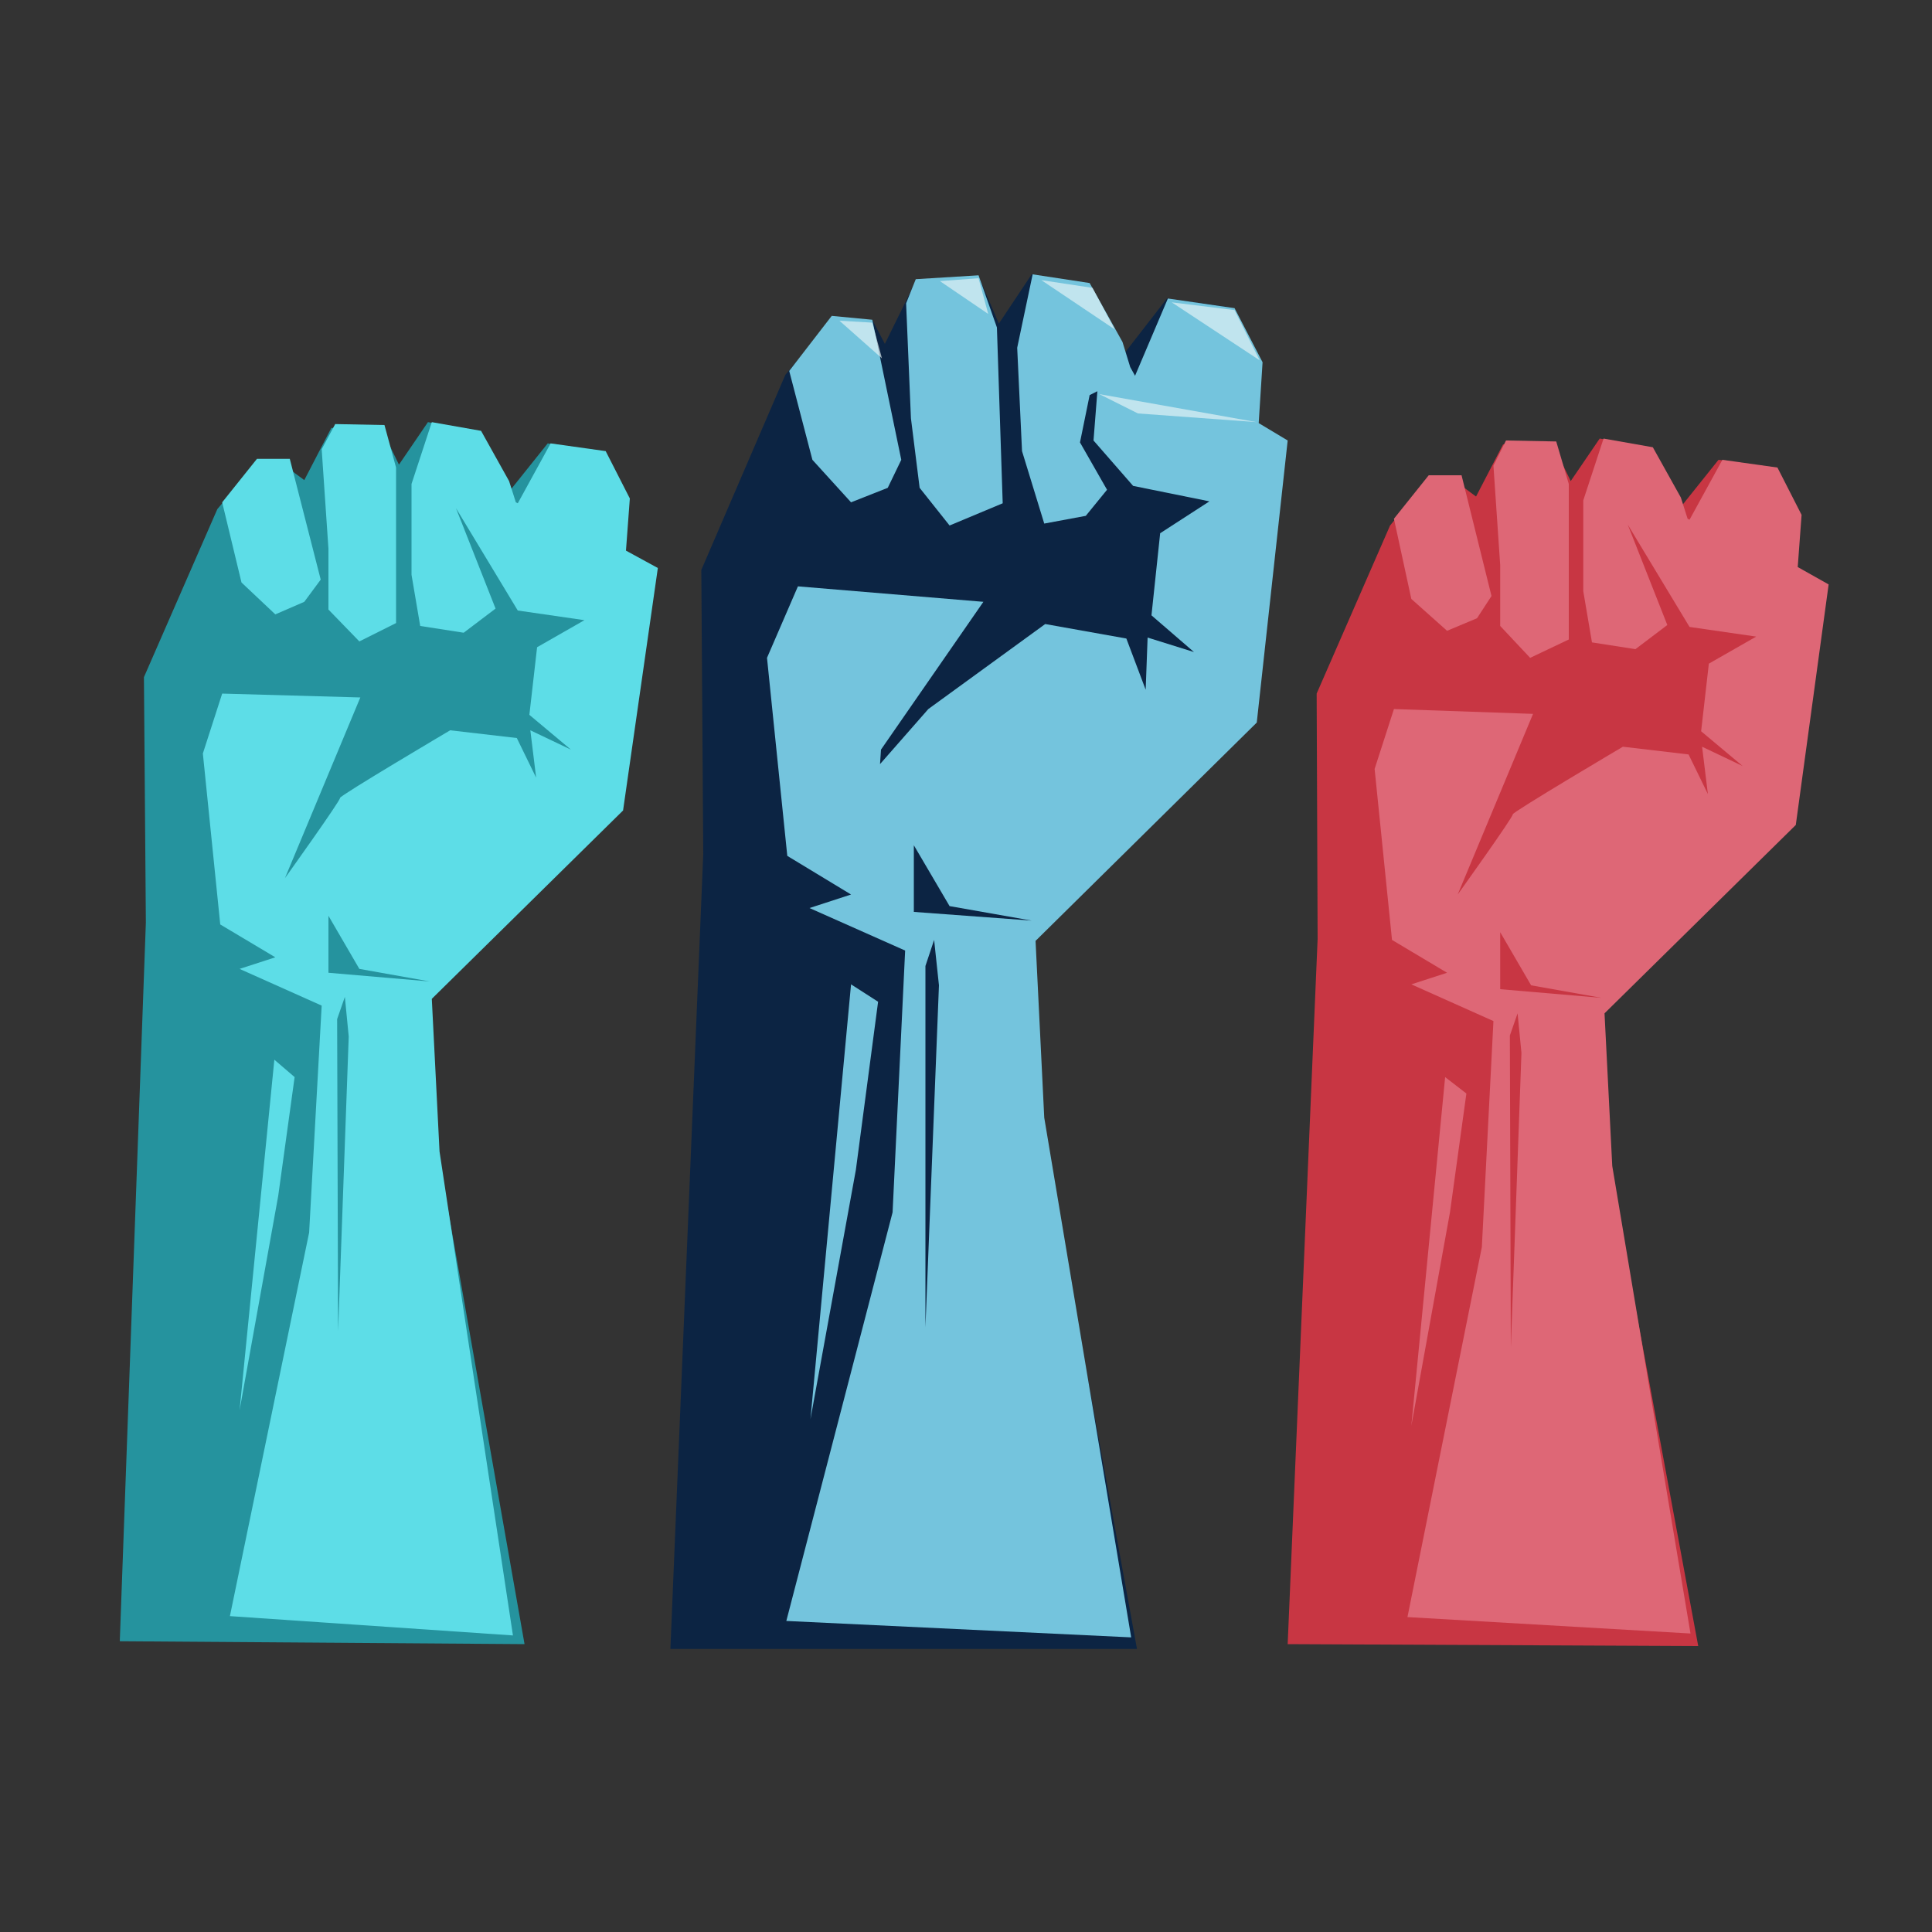 <?xml version="1.0" encoding="utf-8"?>
<!-- Generator: Adobe Illustrator 21.0.0, SVG Export Plug-In . SVG Version: 6.00 Build 0)  -->
<svg version="1.1" id="Layer_1" xmlns="http://www.w3.org/2000/svg" xmlns:xlink="http://www.w3.org/1999/xlink" x="0px" y="0px"
	 viewBox="0 0 200 200" style="enable-background:new 0 0 200 200;" xml:space="preserve">
<rect x="0" y="0" width="200" height="200" fill="#333333" stroke="none"/>
<style type="text/css">
	.st0{fill:#0C2443;}
	.st1{fill:#74C4DD;}
	.st2{fill:#25939E;}
	.st3{fill:#5DDDE7;}
	.st4{fill:#C83643;}
	.st5{fill:#DE6776;}
	.st6{opacity:0.67;fill:#E6F3F6;enable-background:new    ;}
</style>
<g id="Camada_2">
</g>
<g id="Camada_1">
	<g>
		<polygon class="st0" points="117.7,170.7 107.7,115.7 106.8,97.4 129.6,74.8 132.9,45.8 129.9,43.8 130.3,37.5 127.3,31.8 
			120.8,30.9 116.3,36.7 115.8,35.4 112.4,29.4 106.8,28.4 103.4,33.5 101.3,28.6 94.8,29.1 91.6,35.6 90.3,33.1 85.7,33.6 
			81.3,38.8 72.6,59 72.8,88.4 69.4,170.7 		"/>
		<polygon class="st1" points="95.2,50.5 98.3,54.4 103.8,52.1 103.2,33.9 101.3,28.5 94.8,28.9 93.8,31.4 94.3,43.3 		"/>
		<polygon class="st1" points="88.1,52 91.9,50.5 93.3,47.6 90.3,33.1 86.1,32.7 81.7,38.4 84.1,47.6 		"/>
		<path class="st1" d="M133.3,45.6l-3-1.8l0.4-6.3l-2.9-5.6l-6.9-1l-3.4,8L117,38l-0.8-2.6l-3.4-6.1l-5.9-0.9l-1.6,7.6l0.5,10.7
			l2.3,7.5l4.3-0.8l2.2-2.7l-2.8-4.9l1-4.9l0.8-0.4l-0.4,5.1l4.1,4.7l7.9,1.6l-5.1,3.3l-0.9,8.5l4.4,3.8l-4.8-1.5l-0.2,5.4l-2-5.3
			l-8.4-1.5l-12.1,8.8l-5,5.7l0.1-1.5l10.6-15.3l-19.2-1.6l-3.2,7.4l2.1,20.5l6.6,4L83.8,94l9.9,4.4l-1.3,27.1l-11,42.3l35.7,1.7
			l-9-53.8l-0.9-18.3l22.9-22.6L133.3,45.6z M95.8,137.4L95.8,100l0.9-2.7l0.5,4.7L95.8,137.4z M94.6,94.4v-6.9l3.7,6.3l8.5,1.5
			L94.6,94.4z"/>
		<polygon class="st1" points="88.1,101.9 83.9,146.9 88.6,121.1 90.9,103.7 		"/>
		<polygon class="st2" points="54.3,170.2 45.3,119.1 44.5,103.3 64.3,83.8 67.7,58.8 64.4,57 64.8,51.5 62.3,46.7 56.7,45.9 
			52.7,50.9 52.3,49.8 49.5,44.6 44.3,43.7 41.3,48.1 39.5,44.4 34.3,44.3 31.5,49.7 29.6,48.3 26.3,48.2 22.5,52.7 14.9,70.1 
			15.1,95.5 12.4,169.9 		"/>
		<polygon class="st3" points="34,63.1 37.2,66.4 41,64.5 41,48.4 39.8,44 34.7,43.9 33.3,46.5 34,56.8 		"/>
		<polygon class="st3" points="28.5,63.6 31.5,62.3 33.2,60 30,47.5 26.6,47.5 23,52 25,60.3 		"/>
		<path class="st3" d="M68.1,58.8L64.8,57l0.4-5.4l-2.5-4.9L57,45.9l-3.4,6.2L53.4,52l-0.7-2.2l-2.9-5.2l-5.1-0.9l-2.1,6.4v9.4
			l0.9,5.3l4.5,0.7l3.3-2.5l-4.1-10.4l6.4,10.6l6.9,1l-4.9,2.8l-0.8,7l4.3,3.6l-4.2-2l0.6,4.9l-2-4.1l-6.9-0.8c0,0-11.5,6.8-11.4,7
			c0.1,0.2-5.7,8.3-5.7,8.3l7.8-18.7L23,71.8L21,78l1.8,17.7l5.7,3.4l-3.7,1.2l8.5,3.8L32,127.6l-8.2,39.7l29.3,2l-7.6-50.1
			l-0.8-15.8l19.8-19.5L68.1,58.8z M35,137.8l-0.1-32.3l0.8-2.3l0.4,4.1L35,137.8z M34,100.7v-5.9l3.2,5.5l7.3,1.3L34,100.7z"/>
		<polygon class="st3" points="28.4,109.7 24.8,146 28.8,123.8 30.5,111.5 		"/>
		<polygon class="st4" points="175.8,170.4 166.6,120.8 165.8,105 185.6,85.5 188.9,60.5 185.8,58.7 186.1,53.2 183.6,48.4 
			177.9,47.6 173.9,52.6 173.6,51.5 170.8,46.3 165.6,45.4 162.6,49.8 160.8,46.1 155.6,46 152.8,51.4 150.9,50 147.6,49.9 
			143.9,54.4 136.3,71.8 136.4,97.2 133.3,170.2 		"/>
		<polygon class="st5" points="155.3,64.8 158.4,68.1 162.4,66.2 162.4,50.1 161.1,45.7 155.9,45.6 154.6,48.2 155.3,58.5 		"/>
		<polygon class="st5" points="149.8,65.3 152.9,64 154.4,61.7 151.3,49.2 147.9,49.2 144.3,53.7 146.1,62 		"/>
		<path class="st5" d="M189.3,60.5l-3.2-1.8l0.4-5.4l-2.5-4.9l-5.7-0.8l-3.4,6.2l-0.2-0.1l-0.7-2.2l-2.9-5.2l-5.1-0.9l-2.1,6.4v9.4
			l0.9,5.3l4.5,0.7l3.3-2.5l-4.1-10.4l6.4,10.6l6.9,1l-4.9,2.8l-0.8,7l4.3,3.6l-4.2-2l0.6,4.9l-2-4.1l-6.8-0.8c0,0-11.5,6.8-11.4,7
			c0.1,0.2-5.7,8.3-5.7,8.3l7.8-18.7l-14.4-0.5l-2,6.2l1.8,17.7l5.7,3.4l-3.7,1.2l8.5,3.8l-1.2,23.4l-7.7,38.3l29.3,1.7l-8.1-48.4
			l-0.8-15.8l19.8-19.5L189.3,60.5z M156.4,139.5l-0.1-32.3l0.8-2.3l0.4,4.1L156.4,139.5z M155.3,102.4v-5.9l3.2,5.5l7.3,1.3
			L155.3,102.4z"/>
		<polygon class="st5" points="149.6,111.5 146.1,147.6 150.1,125.5 151.8,113.2 		"/>
		<polygon class="st6" points="121.3,31.3 127.8,32.1 130.4,37.3 		"/>
		<polygon class="st6" points="113.8,40.8 117.8,42.8 130.1,43.7 		"/>
		<polygon class="st6" points="107.8,29 113.1,29.8 115.4,34.1 		"/>
		<polygon class="st6" points="97.3,29.1 101.3,28.8 102.3,32.5 		"/>
		<polygon class="st6" points="86.9,33.2 90.3,33.4 91.3,37.1 		"/>
	</g>
</g>
<g id="Camada_3">
</g>
</svg>
